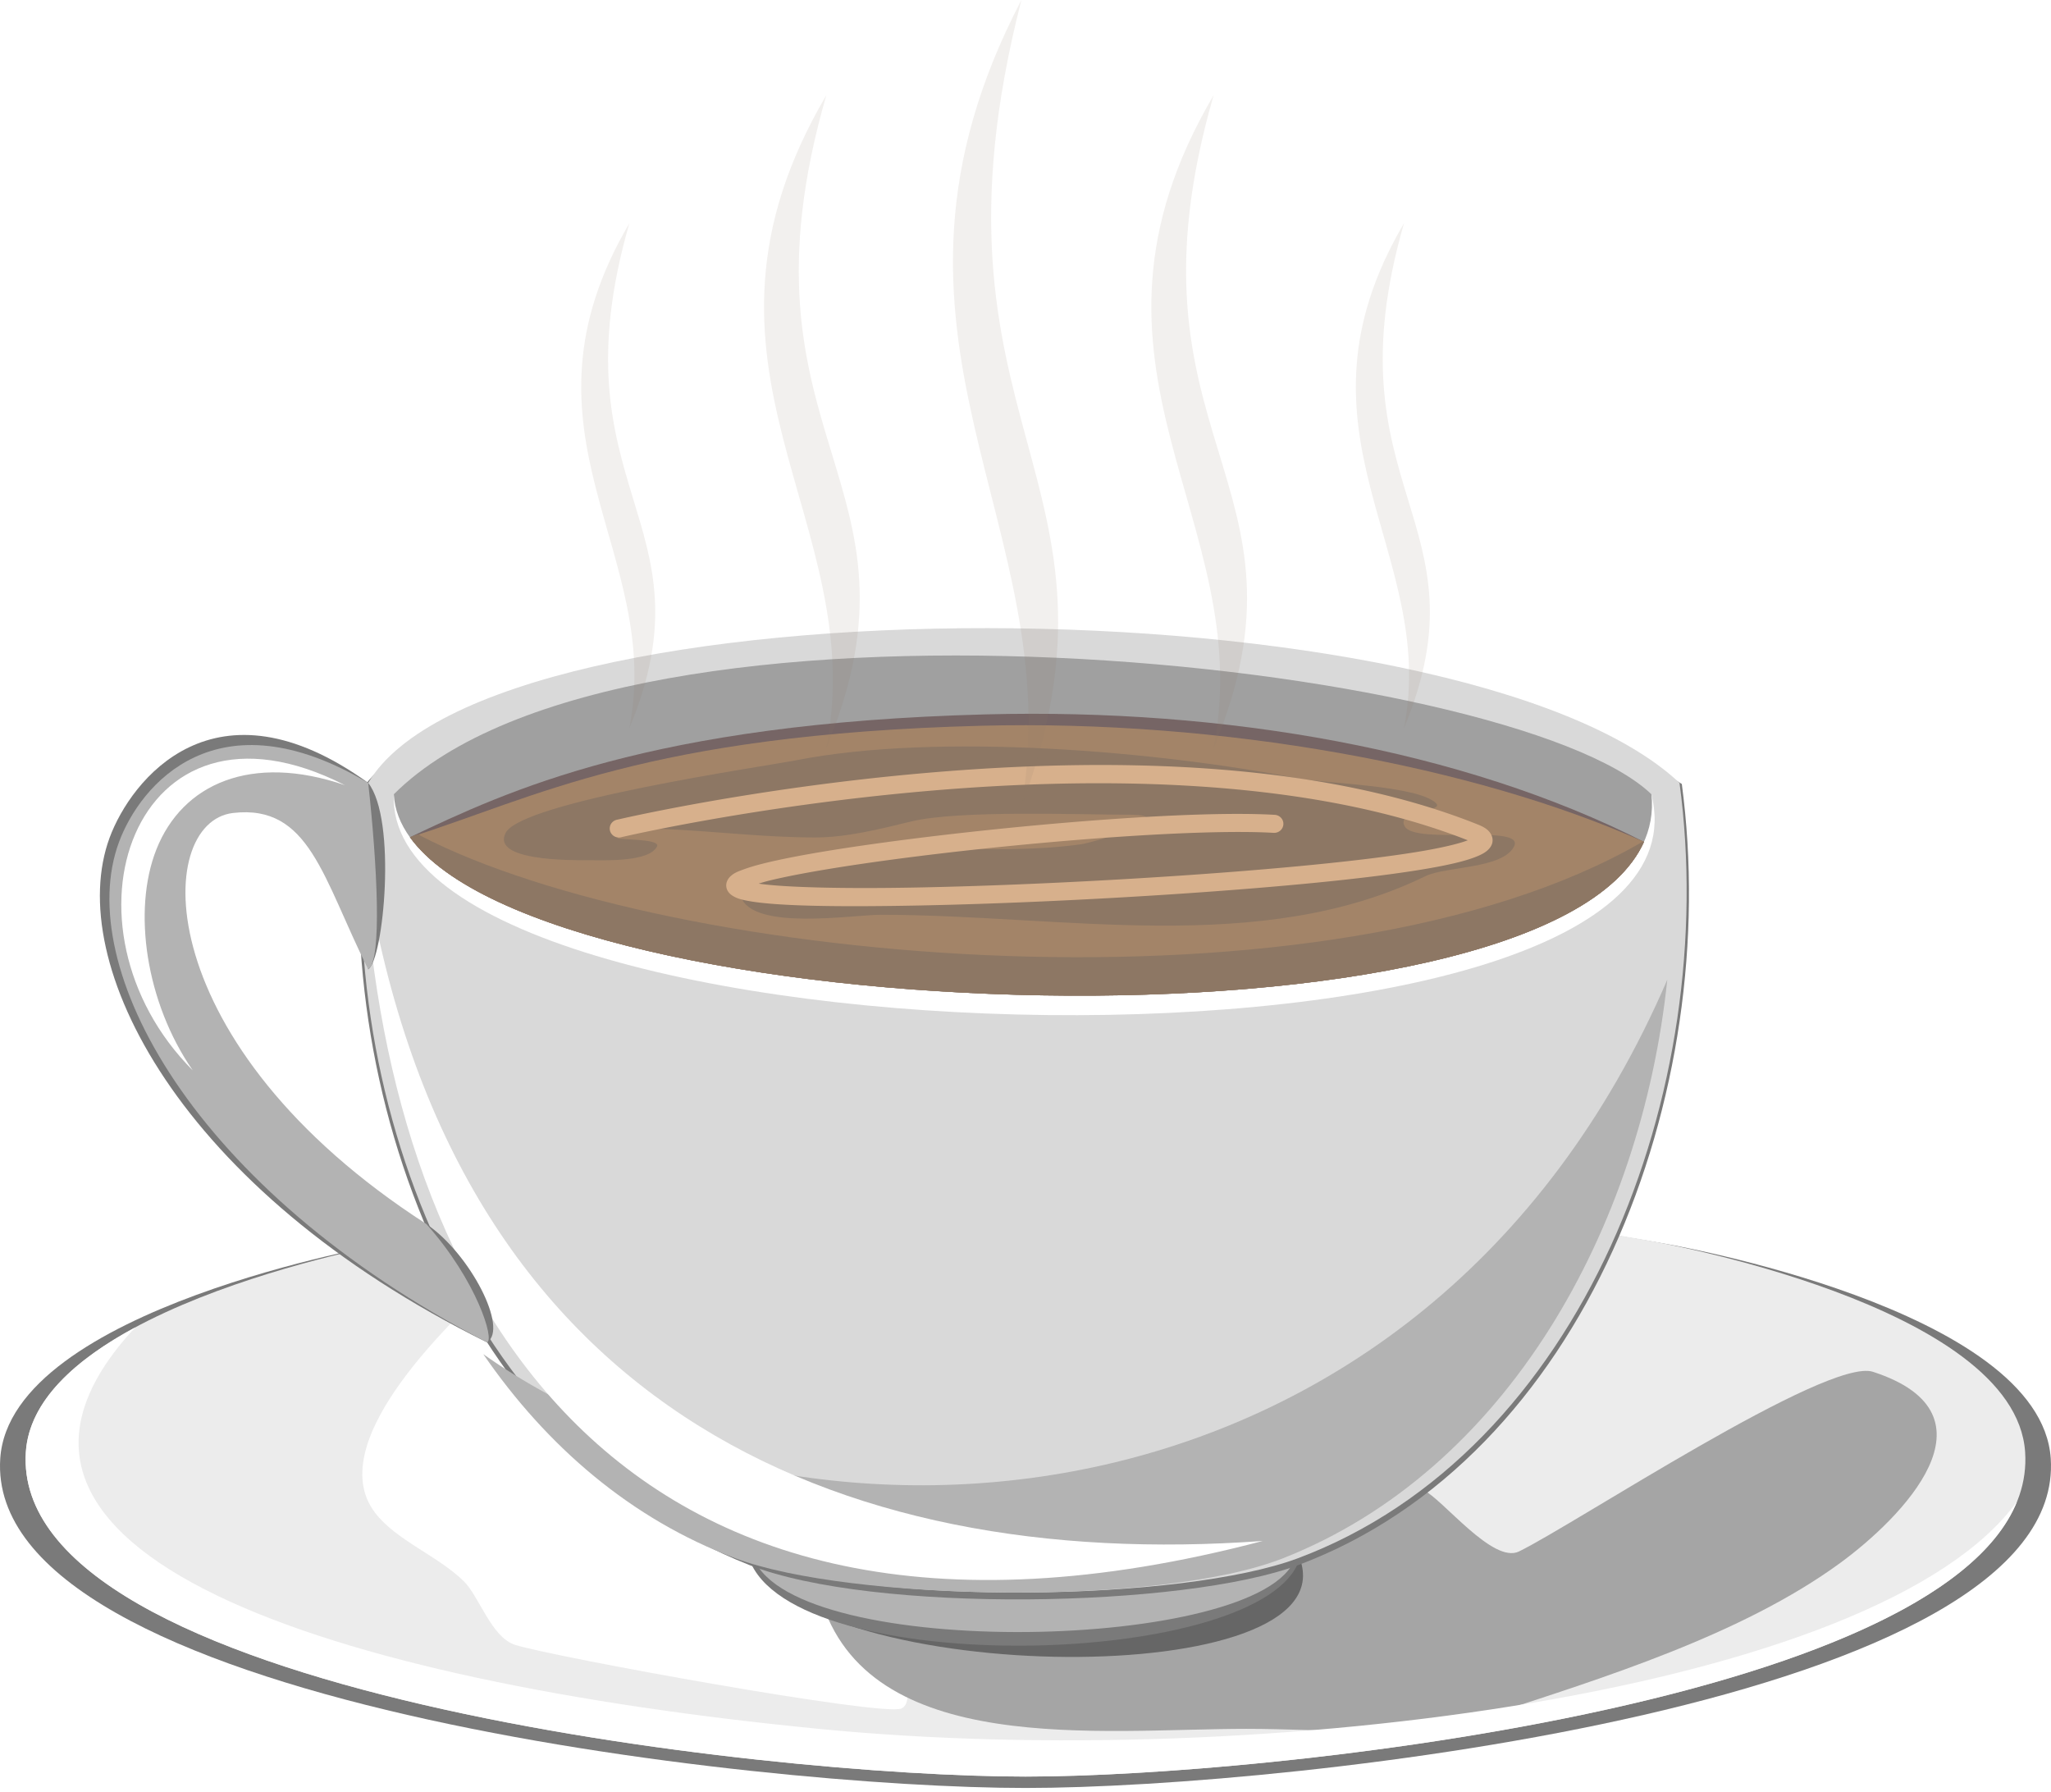 <svg width="483" height="422" fill="none" xmlns="http://www.w3.org/2000/svg"><g opacity=".75"><path d="M90.62 292.903S2.406 308.079.059 343.42C-3.763 400.972 178.996 421 241.5 421c62.504 0 245.263-20.028 241.441-77.58-2.347-35.341-90.561-50.517-90.561-50.517-88.795-15.872-216.396-16.86-301.76 0z" fill="#4D4D4D"/><path d="M94.389 292.18S8.379 307.124 6.09 341.927C2.364 398.6 180.557 418.323 241.5 418.323c60.943 0 239.136-19.723 235.41-76.396-2.289-34.803-88.299-49.747-88.299-49.747-86.577-15.63-210.991-16.602-294.222 0z" fill="#E6E6E6"/><g filter="url(#filter0_f_6_197)"><path d="M88.356 356.229c4.992 6.498 14.686 10.055 20.841 16.064 3.665 3.579 6.493 13.18 12.065 14.994 8.469 2.756 86.886 17.022 91.041 14.993 8.528-4.163-24.009-54.5-29.616-59.974-7.616-7.436-18.93-12.057-26.325-19.277-11.814-11.535-27.927-16.311-39.487-21.954-8.428 8.167-41.64 38.072-28.519 55.154z" fill="#fff"/></g><g filter="url(#filter1_f_6_197)"><path d="M193.185 376.02c10.996 38.059 66.18 31.058 100.364 31.058 18.428 0 40.057 2.313 57.038-3.213 26.65-8.674 59.642-18.909 82.814-35.877 14.239-10.427 38.701-34.884 7.678-44.98-10.728-3.492-70.151 35.852-83.363 42.302-6.134 2.995-17.847-12.193-22.486-14.457-5.823-2.843-17.326-.536-24.131-.536L193.185 376.02z" fill="#878787"/></g><g filter="url(#filter2_f_6_197)"><path d="M176.38 366.938c14.726 30.112 141.464 31.778 129.706 0H176.38z" fill="#333"/></g><path d="M176.38 366.938c10.039 28.854 121.955 25.943 129.706 0H176.38z" fill="#4D4D4D"/><path d="M177.477 366.938c9.87 24.346 119.893 21.89 127.512 0H177.477z" fill="#999"/><path d="M396.058 184.598c9.731 72.8-22.904 158.627-90.255 183.89-27.019 10.134-100.316 11.469-129.375 0-66.899-26.405-99.991-111.09-90.26-183.89 29.013-38.141 258.309-32.747 309.89 0z" fill="#4D4D4D"/><path d="M395.515 184.341c9.697 72.288-22.823 157.512-89.939 182.597-26.924 10.064-99.965 11.389-128.921 0-66.665-26.219-99.641-110.309-89.944-182.597 28.924-48.969 257.422-48.193 308.804 0z" fill="#CCC"/><path d="M92.744 187.018c51.232 24.585 226.532 37.085 296.156 0 18.304 72.767-299.215 65.87-296.156 0z" fill="#fff"/><path d="M92.744 187.018c54.181-54.108 263.25-31.593 296.156 0 7.296 68.504-293.225 57.702-296.156 0z" fill="gray"/><path d="M232.087 168.213c-78.956 2.065-112.605 18.039-135.54 28.917 32.774 45.603 267.212 53.336 290.602 1.093-42.712-21.67-98.541-31.488-155.062-30.01z" fill="#483131"/><path d="M230.99 170.89c-78.956 2.065-104.927 16.969-134.442 26.24 32.773 45.603 267.211 53.336 290.601 1.093-39.969-17.922-99.638-28.811-156.159-27.333z" fill="#845B36"/><g filter="url(#filter3_f_6_197)"><path d="M392.638 230.692c-6.158 58.634-37.836 115.508-90.533 136.234-28.957 11.389-101.987 10.064-128.911 0-24.546-9.174-44.464-26.385-59.382-48.073 75.841 53.639 221.314 45.233 278.826-88.161z" fill="#999"/></g><g filter="url(#filter4_f_6_197)"><path d="M297.379 362.838c-156.991 41.33-207.236-64.474-211.741-161.301C105 331.072 196.843 370.128 297.379 362.838z" fill="#fff"/></g><path d="M86.71 184.341c-36.202-26.068-55.899-.633-60.896 12.903-10.78 29.203 16.087 82.876 88.867 118.824 5.132-3.161-3.948-20.847-14.259-27.845-63.871-26.187-67.737-100.493-48.827-102.688 18.024-2.093 32.627 18.011 35.116 42.715 3.605-2.275 6.803-35.267 0-43.909z" fill="#4D4D4D"/><path d="M86.71 184.341c-35.653-21.248-53.705.438-58.702 13.974-10.781 29.203 17.184 81.805 86.673 117.753 1.842-.483-2.303-14.421-14.259-27.845-65.517-42.251-64.447-94.603-45.537-96.798 18.025-2.092 21.11 15.334 31.826 36.825 3.318-2.088 2.102-24.889 0-43.909z" fill="#999"/><path d="M31.838 312.558C17.87 320.074 6.88 329.773 6.083 341.912c-3.727 56.674 174.483 76.4 235.426 76.4 56.576 0 214.175-16.992 233.492-64.771-32.318 44.765-177.607 63.728-281.88 53.573-114.533-11.154-210.84-41.333-161.283-94.556z" fill="#fff"/><path d="M155.883 195.184c12.185.489 23.898 2.008 36.128 2.008 7.392 0 15.387-2.015 22.486-3.748 11.247-2.746 39.596-1.607 51.553-1.607 12.625 0-7.987 6.469-11.517 6.962-21.596 3.012-44.176-1.4-65.264 3.748-3.225.787-16.488 3.647-14.808 8.568 2.777 8.134 26.34 4.283 32.906 4.283 42.869 0 89.54 9.836 128.335-9.103 4.758-2.323 18.135-1.679 20.84-6.961 2.801-5.468-23.439-.255-25.776-4.819-2.042-3.988 9.588-3.268 7.396-5.409-4.306-4.203-26.509-4.642-32.624-5.836-32.537-6.354-84.313-10.846-117.915-4.284-7.838 1.531-64.754 9.714-68.554 17.135-3.389 6.617 15.371 6.426 19.195 6.426 3.786 0 14.539.525 16.453-3.213 1.022-1.996-9.761-1.482-9.323-2.075 1.976-2.678 7.96-2.176 10.489-2.075z" fill="#674A30"/><path d="M98.957 196.335c-.805.262-1.6.541-2.41.795 32.774 45.603 267.212 53.336 290.602 1.093-.055-.024-.115-.041-.17-.066-.091.038-.178.062-.271.1-73.848 42.892-228.596 29.218-287.92-1.591.059-.109.11-.222.17-.331z" fill="#674A30"/><path d="M266.836 180.2c-16.929-.329-33.638.486-48.999 1.822-40.964 3.564-72.413 10.967-72.413 10.967a2.196 2.196 0 00-1.471.916 2.083 2.083 0 00.078 2.464c.182.233.411.427.674.569a2.215 2.215 0 001.737.159s31.138-7.299 71.768-10.834c40.373-3.512 90.054-3.146 127.452 11.596-2.271.863-6.533 1.871-12.42 2.816-12.873 2.066-32.578 3.946-53.749 5.4-21.172 1.455-43.842 2.503-62.708 2.883-17.855.359-31.926.012-38.141-.895.799-.237 1.424-.444 2.443-.695 7.429-1.833 20.237-3.888 34.917-5.732 29.36-3.689 66.449-6.533 83.916-5.533a2.228 2.228 0 001.576-.527c.214-.185.389-.409.514-.659a2.085 2.085 0 00-.322-2.34 2.188 2.188 0 00-1.496-.715c-18.291-1.047-55.196 1.856-84.731 5.566-14.767 1.856-27.604 3.902-35.426 5.831-1.955.483-3.594.971-4.92 1.458-1.325.488-2.312.827-3.223 1.756-.456.464-.978 1.31-.849 2.319.13 1.009.782 1.655 1.324 2.021 1.082.733 2.211 1.016 3.868 1.325 6.709 1.252 21.695 1.442 40.652 1.061 18.956-.382 41.666-1.423 62.911-2.883 21.245-1.46 41.003-3.322 54.157-5.433 6.577-1.056 11.384-2.112 14.354-3.446.742-.333 1.385-.679 1.968-1.193.583-.513 1.23-1.325 1.221-2.418-.008-1.094-.665-1.971-1.289-2.485-.624-.514-1.338-.858-2.172-1.193-24.19-9.695-52.987-13.4-81.201-13.948z" fill="#CA9666"/><g filter="url(#filter5_f_6_197)"><path d="M45.39 252.033c-16.755-16.798-20.448-39.863-13.512-55.721 6.854-15.67 24.086-24.311 49.348-11.436-22.03-7.537-38.29-.355-44.415 15.174-5.627 14.264-2.519 35.927 8.579 51.983z" fill="#fff"/></g><path opacity=".111" d="M148.219 52.555c-18.13 62.691 20.265 69.981 0 118.876 8.133-41.674-29.191-69.231 0-118.876zm46.377-30.139c-23.444 81.061 26.203 90.487 0 153.71 10.516-53.886-37.746-89.519 0-153.71zM240.538 0c-25.76 100.231 28.792 111.886 0 190.06 11.555-66.629-41.476-110.688 0-190.06zm90.104 52.555c-18.13 62.691 20.265 69.981 0 118.876 8.133-41.674-29.191-69.231 0-118.876zm-44.835-30.139c-23.443 81.061 26.204 90.487 0 153.71 10.517-53.886-37.745-89.519 0-153.71z" fill="#674A30"/></g><defs><filter id="filter0_f_6_197" x="65.809" y="281.559" width="167.425" height="140.433" filterUnits="userSpaceOnUse" color-interpolation-filters="sRGB"><feFlood flood-opacity="0" result="BackgroundImageFix"/><feBlend in="SourceGraphic" in2="BackgroundImageFix" result="shape"/><feGaussianBlur stdDeviation="9.758" result="effect1_foregroundBlur_6_197"/></filter><filter id="filter1_f_6_197" x="182.605" y="312.209" width="284.055" height="105.955" filterUnits="userSpaceOnUse" color-interpolation-filters="sRGB"><feFlood flood-opacity="0" result="BackgroundImageFix"/><feBlend in="SourceGraphic" in2="BackgroundImageFix" result="shape"/><feGaussianBlur stdDeviation="5.29" result="effect1_foregroundBlur_6_197"/></filter><filter id="filter2_f_6_197" x="171.714" y="362.272" width="139.807" height="32.545" filterUnits="userSpaceOnUse" color-interpolation-filters="sRGB"><feFlood flood-opacity="0" result="BackgroundImageFix"/><feBlend in="SourceGraphic" in2="BackgroundImageFix" result="shape"/><feGaussianBlur stdDeviation="2.333" result="effect1_foregroundBlur_6_197"/></filter><filter id="filter3_f_6_197" x="108.076" y="224.956" width="290.297" height="155.758" filterUnits="userSpaceOnUse" color-interpolation-filters="sRGB"><feFlood flood-opacity="0" result="BackgroundImageFix"/><feBlend in="SourceGraphic" in2="BackgroundImageFix" result="shape"/><feGaussianBlur stdDeviation="2.868" result="effect1_foregroundBlur_6_197"/></filter><filter id="filter4_f_6_197" x="75.898" y="191.798" width="231.22" height="189.977" filterUnits="userSpaceOnUse" color-interpolation-filters="sRGB"><feFlood flood-opacity="0" result="BackgroundImageFix"/><feBlend in="SourceGraphic" in2="BackgroundImageFix" result="shape"/><feGaussianBlur stdDeviation="4.87" result="effect1_foregroundBlur_6_197"/></filter><filter id="filter5_f_6_197" x="26.201" y="176.273" width="57.389" height="78.123" filterUnits="userSpaceOnUse" color-interpolation-filters="sRGB"><feFlood flood-opacity="0" result="BackgroundImageFix"/><feBlend in="SourceGraphic" in2="BackgroundImageFix" result="shape"/><feGaussianBlur stdDeviation="1.182" result="effect1_foregroundBlur_6_197"/></filter></defs></svg>